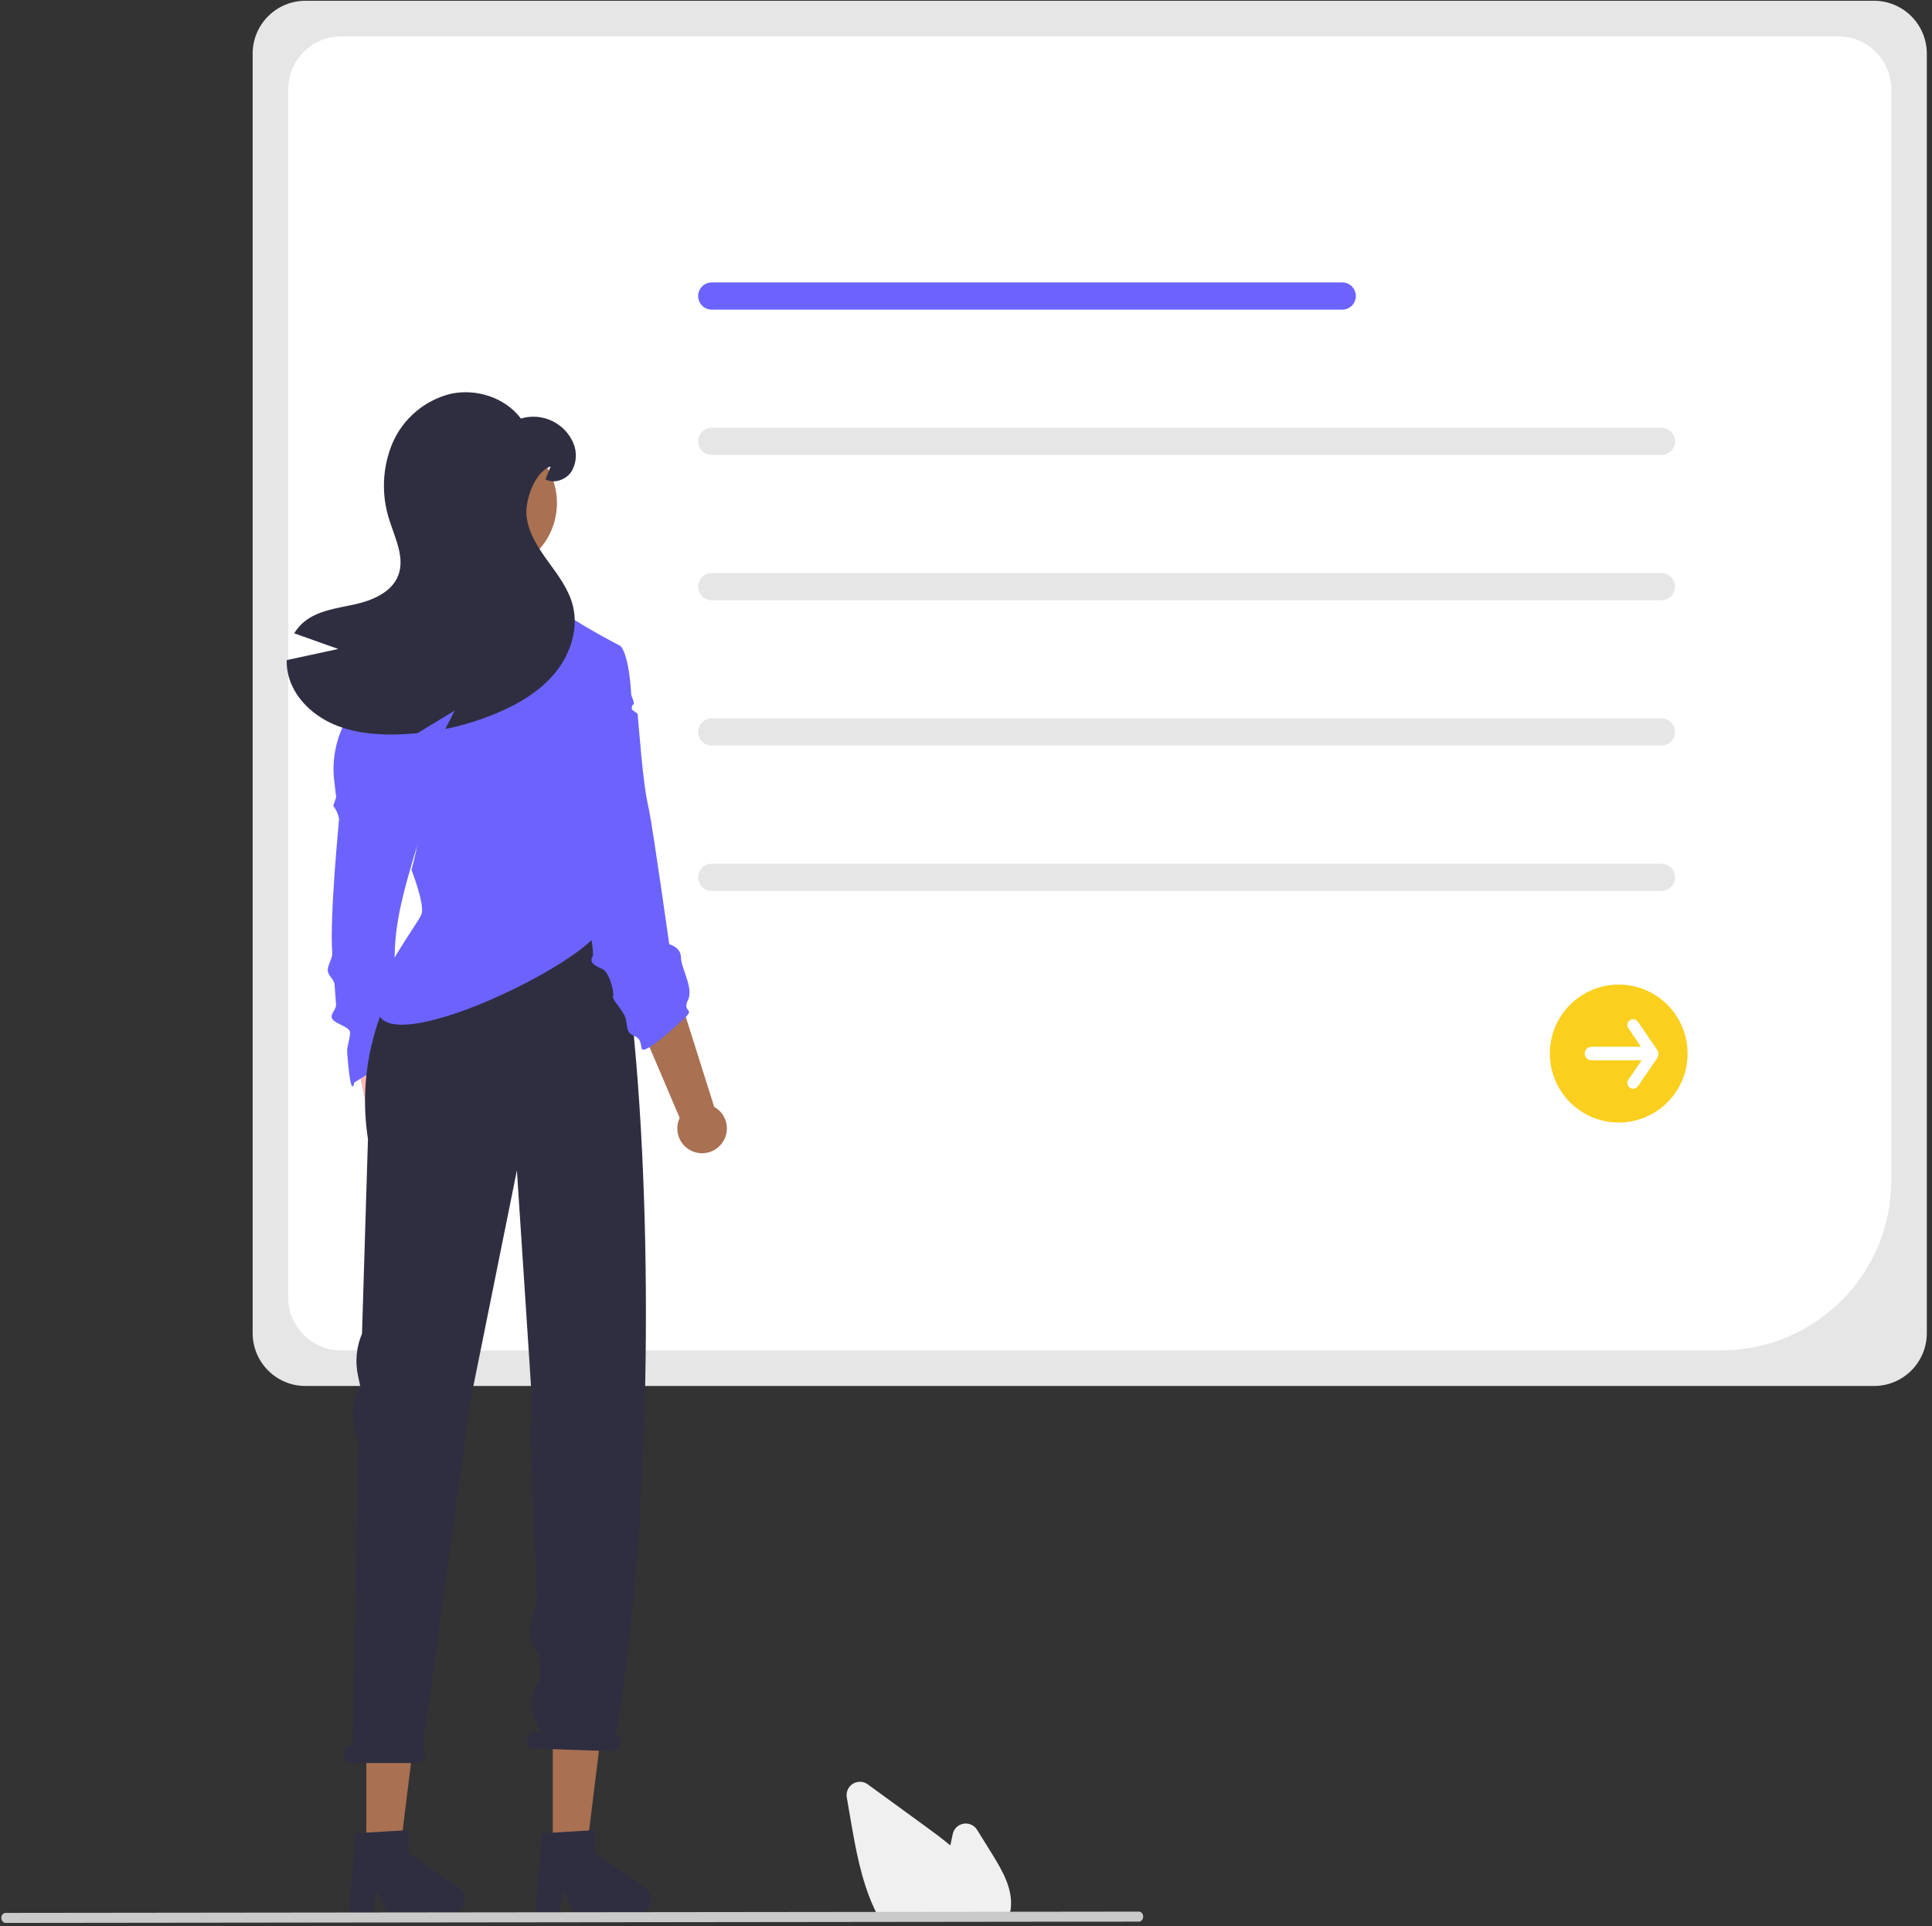 <svg width="326" height="325" viewBox="0 0 326 325" fill="none" xmlns="http://www.w3.org/2000/svg">
<rect x="0" y="0" width="326" height="325" fill="#333333" stroke="none"/>
<path d="M316.229 233.844H51.528C46.617 233.838 42.637 229.852 42.632 224.933V9.043C42.637 4.124 46.617 0.138 51.528 0.132H316.229C321.14 0.138 325.12 4.124 325.125 9.043V224.933C325.12 229.852 321.14 233.838 316.229 233.844Z" fill="#E6E6E6"/>
<path d="M290.51 227.833H57.529C52.618 227.827 48.639 223.841 48.633 218.922V15.058C48.639 10.139 52.618 6.153 57.529 6.147H310.229C315.139 6.153 319.119 10.139 319.125 15.058V199.172C319.107 214.993 306.306 227.815 290.51 227.833Z" fill="white"/>
<path d="M226.488 52.244H120.098C118.831 52.244 117.803 51.215 117.803 49.946C117.803 48.677 118.831 47.648 120.098 47.648H226.488C227.755 47.648 228.782 48.677 228.782 49.946C228.782 51.215 227.755 52.244 226.488 52.244Z" fill="#6C63FF"/>
<path d="M280.344 125.801H120.098C118.831 125.801 117.803 124.772 117.803 123.503C117.803 122.234 118.831 121.205 120.098 121.205H280.344C281.611 121.205 282.638 122.234 282.638 123.503C282.638 124.772 281.611 125.801 280.344 125.801Z" fill="#E6E6E6"/>
<path d="M280.344 76.763H120.098C118.831 76.763 117.803 75.734 117.803 74.465C117.803 73.196 118.831 72.167 120.098 72.167H280.344C281.611 72.167 282.638 73.196 282.638 74.465C282.638 75.734 281.611 76.763 280.344 76.763Z" fill="#E6E6E6"/>
<path d="M280.344 101.282H120.098C118.831 101.282 117.803 100.253 117.803 98.984C117.803 97.715 118.831 96.686 120.098 96.686H280.344C281.611 96.686 282.638 97.715 282.638 98.984C282.638 100.253 281.611 101.282 280.344 101.282Z" fill="#E6E6E6"/>
<path d="M280.344 150.32H120.098C118.831 150.32 117.803 149.291 117.803 148.022C117.803 146.753 118.831 145.724 120.098 145.724H280.344C281.611 145.724 282.638 146.753 282.638 148.022C282.638 149.291 281.611 150.32 280.344 150.32Z" fill="#E6E6E6"/>
<path d="M273.138 189.392C266.721 189.392 261.52 184.183 261.52 177.756C261.52 171.329 266.722 166.12 273.138 166.12C279.554 166.12 284.755 171.329 284.755 177.756C284.755 184.183 279.554 189.392 273.138 189.392Z" fill="#FACF1E"/>
<path d="M279.673 177.203L276.38 172.388C276.076 171.942 275.469 171.826 275.023 172.13C274.577 172.435 274.462 173.043 274.766 173.49L274.768 173.494L276.898 176.608H268.554C267.921 176.606 267.406 177.119 267.404 177.753C267.403 178.386 267.914 178.902 268.547 178.904H277.003L274.768 182.171C274.465 182.618 274.582 183.227 275.028 183.53C275.472 183.832 276.075 183.719 276.38 183.277L279.673 178.462C279.892 178.071 279.892 177.594 279.673 177.203H279.673Z" fill="white"/>
<path d="M69.864 201.484C71.623 200.01 71.856 197.387 70.384 195.625C70.227 195.438 70.054 195.264 69.867 195.107L67.348 173.307L59.351 175.161L63.795 195.826C62.434 197.69 62.84 200.306 64.701 201.669C66.258 202.81 68.392 202.733 69.864 201.484Z" fill="#FFB6B6"/>
<path d="M69.038 176.861L59.779 182.647C59.779 182.647 59.215 186.038 58.579 177.516C58.512 176.626 59.132 175.077 59.064 174.164C58.987 173.134 56.041 172.665 55.964 171.623C55.909 170.881 56.76 170.221 56.705 169.482C56.622 168.361 56.539 167.246 56.458 166.15C56.39 165.233 55.376 164.651 55.31 163.766C55.244 162.873 56.127 161.677 56.065 160.831C55.599 154.487 57.212 138.528 57.212 138.203C57.088 137.388 56.748 136.621 56.228 135.982L56.723 134.502L56.396 131.724C55.966 128.074 56.733 124.383 58.579 121.206L60.93 119.664L71.78 137.943C67.214 153.761 64.234 159.974 69.038 176.861H69.038Z" fill="#6C63FF"/>
<path d="M61.813 313.153H67.414L70.08 291.514H61.813V313.153Z" fill="#A97052"/>
<path d="M59.986 309.311L68.933 308.776V312.616L77.441 318.501C78.529 319.253 78.802 320.747 78.051 321.837C77.604 322.486 76.867 322.873 76.08 322.873H65.427L63.591 319.075L62.874 322.873H58.857L59.986 309.311H59.986Z" fill="#2F2E41"/>
<path d="M93.275 313.153H98.875L101.54 291.514H93.275V313.153Z" fill="#A97052"/>
<path d="M91.446 309.311L100.394 308.776V312.616L108.902 318.501C109.99 319.253 110.263 320.747 109.512 321.837C109.065 322.486 108.328 322.873 107.541 322.873H96.888L95.052 319.075L94.335 322.873H90.318L91.446 309.311H91.446Z" fill="#2F2E41"/>
<path d="M59.436 294.493H59.458L60.535 242.96C59.119 240.224 59.164 236.961 60.655 234.266L60.81 233.986L60.41 232.13C59.896 229.744 60.132 227.258 61.084 225.013L62.089 192.192C58.499 168.888 75.608 153.689 75.608 153.689H101.238L106.74 172.625C110.378 208.123 109.718 259.063 103.946 292.577L104.103 292.656C104.723 293.003 104.962 293.776 104.646 294.412C104.379 295.186 103.704 295.655 103.137 295.459L89.602 294.988C88.982 294.641 88.743 293.868 89.059 293.232C89.325 292.458 90.001 291.989 90.568 292.185L91.488 292.651L90.538 290.715C89.374 288.34 89.599 285.517 91.125 283.358L90.959 279.095C89.52 277.407 89.042 275.1 89.691 272.978L90.604 269.993L89.525 242.351L89.743 236.149L89.294 229.114L87.22 197.469L79.367 236.383L71.345 294.884C71.737 295.239 71.91 295.778 71.796 296.295C71.626 296.989 70.998 297.472 70.285 297.458H59.397C58.578 297.457 57.914 296.792 57.915 295.971C57.915 295.838 57.933 295.706 57.968 295.577C58.157 294.926 58.759 294.481 59.436 294.493Z" fill="#2F2E41"/>
<path d="M121.719 193.013C123.166 191.231 122.897 188.612 121.119 187.162C120.929 187.008 120.726 186.87 120.512 186.751L113.904 165.828L106.404 169.171L114.687 188.613C113.705 190.702 114.6 193.194 116.685 194.178C118.43 195.001 120.511 194.519 121.719 193.013H121.719H121.719Z" fill="#A97052"/>
<path d="M94.527 126.494C94.527 126.494 102.064 153.21 101.722 155.909C101.018 161.474 66.384 178.581 63.808 170.968L64.131 168.466C62.83 165.859 70.769 155.514 71.154 154.161C71.644 152.43 69.427 146.749 69.427 146.749C69.427 146.749 70.959 141.563 70.715 138.352C70.465 135.141 69.726 135.636 67.015 133.656C64.304 131.681 59.865 122.543 59.865 122.543C59.865 122.543 61.837 113.651 61.837 111.921C61.837 110.191 69.939 107.243 70.923 106.258C71.352 105.686 71.712 105.065 71.998 104.41C72.197 104.01 72.07 103.084 72.283 102.625C72.419 102.325 72.895 102.511 73.036 102.203C73.172 101.903 73.054 101.558 73.19 101.262C73.367 100.872 73.793 100.531 73.961 100.163C74.732 98.474 75.389 97.098 75.593 97.098C76.083 97.098 91.87 99.323 91.87 99.323C92.729 100.654 93.72 101.896 94.826 103.029C96.553 104.755 104.638 108.956 104.638 108.956L94.527 126.494H94.527Z" fill="#6C63FF"/>
<path d="M115.844 171.44C114.611 172.675 108.509 178.346 108.259 176.861C108.015 175.381 107.881 175.204 106.893 174.713C105.904 174.218 105.904 173.973 105.66 172.243C105.415 170.513 103.193 168.782 103.443 168.042C103.687 167.302 103.459 168.243 103.459 167.499C103.459 166.758 102.72 164.043 101.731 163.548C100.747 163.053 99.265 162.562 100.008 161.327C100.747 160.092 93.049 123.034 93.049 123.034L99.954 109.451L104.638 108.956C104.638 108.956 106.061 109.771 106.507 117.125C106.529 117.497 106.935 118.181 106.952 118.587C106.966 118.925 106.593 118.981 106.604 119.344C106.606 119.421 106.608 119.499 106.61 119.578C106.619 119.938 107.591 120.204 107.606 120.552C107.632 121.173 108.013 125.138 108.055 125.721C108.101 126.378 108.156 127.01 108.219 127.619C108.9 134.246 109.144 134.806 109.567 136.921C110.22 140.195 112.93 159.315 112.93 159.315C112.93 159.315 114.902 159.806 114.902 161.536C114.902 163.266 117.078 166.744 116.094 168.719C115.105 170.699 117.078 170.204 115.844 171.44H115.844Z" fill="#6C63FF"/>
<path d="M82.278 96.591C88.738 96.591 93.975 91.345 93.975 84.875C93.975 78.404 88.738 73.159 82.278 73.159C75.818 73.159 70.582 78.404 70.582 84.875C70.582 91.345 75.818 96.591 82.278 96.591Z" fill="#A97052"/>
<path d="M57.073 109.497C54.597 108.619 52.122 107.738 49.647 106.857C50.074 106.14 50.617 105.499 51.255 104.961C53.611 102.99 56.864 102.634 59.856 101.969C62.853 101.304 66.106 99.941 67.201 97.072C68.339 94.09 66.689 90.869 65.731 87.83C64.317 83.566 64.488 78.934 66.215 74.787C68.003 70.636 71.619 67.556 75.997 66.456C80.331 65.492 85.23 67.064 87.895 70.617C91.448 69.549 95.238 71.307 96.724 74.711C97.409 76.275 97.304 78.074 96.439 79.546C95.515 80.947 93.537 81.665 92.048 80.886L92.912 78.691C90.242 79.599 88.506 84.434 88.867 87.236C89.222 90.033 90.853 92.484 92.508 94.769C94.163 97.053 95.927 99.362 96.638 102.093C97.663 106.021 96.278 110.314 93.718 113.463C91.157 116.612 87.549 118.75 83.812 120.322C81.015 121.5 78.108 122.397 75.134 123.001C75.665 121.965 76.192 120.93 76.723 119.894L70.421 123.713C69.202 123.832 67.974 123.903 66.746 123.927C63.171 123.988 59.524 123.613 56.252 122.184C52.976 120.749 50.098 118.151 48.912 114.774C48.532 113.682 48.352 112.53 48.381 111.373C51.278 110.747 54.175 110.121 57.073 109.497H57.073Z" fill="#2F2E41"/>
<path d="M170.107 323.766H148.413L148.32 323.596C148.042 323.093 147.775 322.559 147.524 322.01C145.29 317.218 144.345 311.738 143.512 306.902L142.884 303.258C142.674 302.033 143.494 300.869 144.717 300.658C145.315 300.554 145.93 300.698 146.421 301.056C149.718 303.459 153.016 305.86 156.315 308.258C157.565 309.169 158.991 310.222 160.358 311.361C160.49 310.72 160.627 310.077 160.765 309.442C161.029 308.227 162.227 307.456 163.44 307.72C164.034 307.85 164.55 308.214 164.871 308.731L167.409 312.816C169.26 315.799 170.894 318.738 170.561 321.908C170.563 321.947 170.56 321.986 170.553 322.023C170.486 322.544 170.363 323.056 170.185 323.55L170.107 323.766H170.107Z" fill="#F0F0F0"/>
<path d="M192.18 324.219L0.941 324.437C0.542 324.435 0.22 324.054 0.222 323.588C0.224 323.125 0.545 322.75 0.941 322.747L192.18 322.529C192.578 322.532 192.9 322.912 192.898 323.379C192.896 323.842 192.575 324.217 192.18 324.219Z" fill="#CACACA"/>
</svg>

